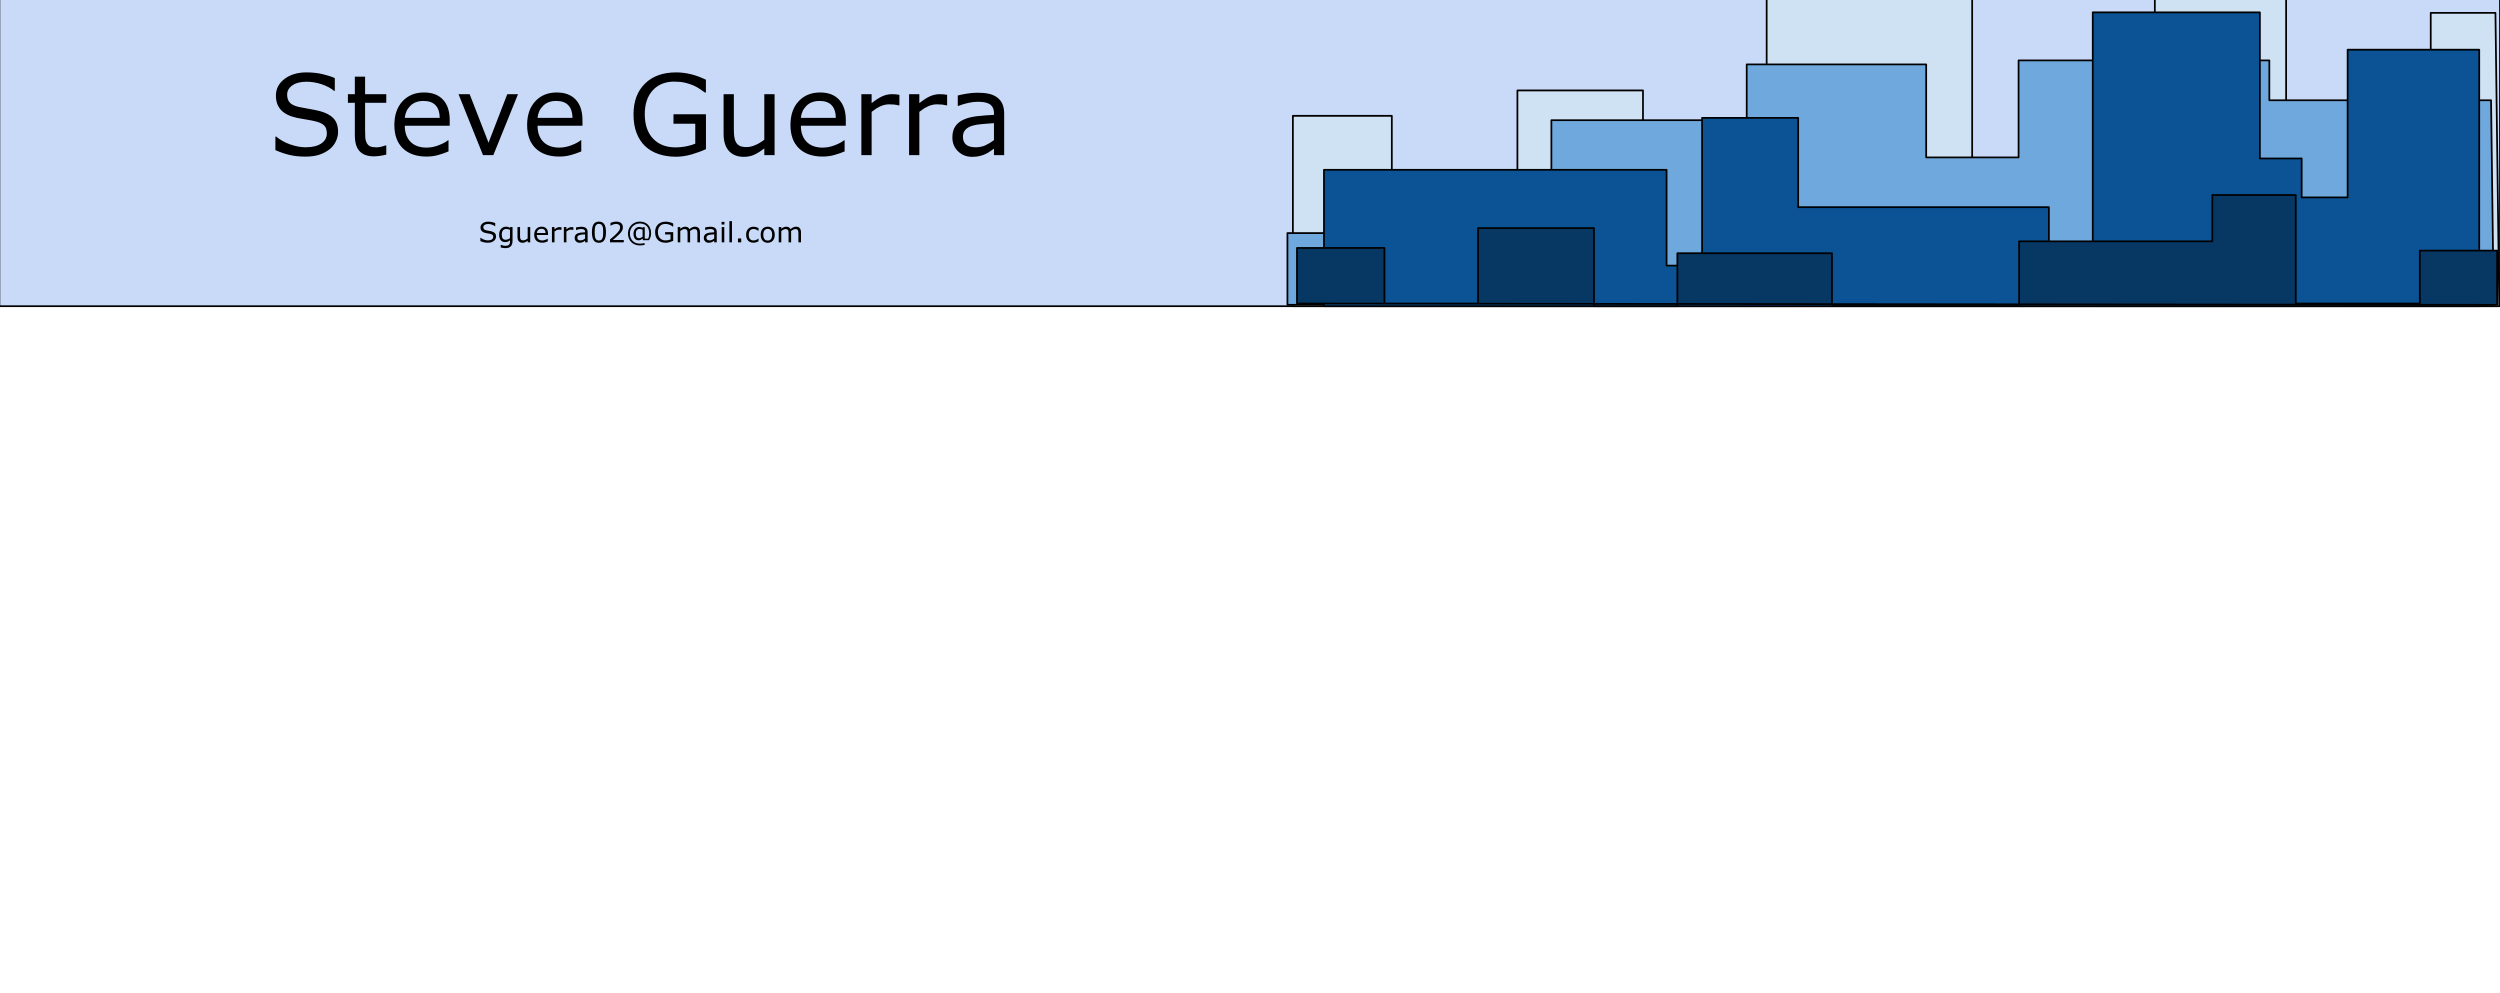 <?xml version="1.0" standalone="yes"?>

<svg version="1.1" viewBox="0.0 0.0 1431.173 568.596" fill="none" stroke="none" stroke-linecap="square" stroke-miterlimit="10" xmlns="http://www.w3.org/2000/svg" xmlns:xlink="http://www.w3.org/1999/xlink"><clipPath id="p.0"><path d="m0 0l1431.173 0l0 568.596l-1431.173 0l0 -568.596z" clip-rule="nonzero"></path></clipPath><g clip-path="url(#p.0)"><path fill="#000000" fill-opacity="0.0" d="m0 0l1431.173 0l0 568.596l-1431.173 0z" fill-rule="nonzero"></path><path fill="#c9daf8" d="m-0.36 -3.929l1431.528 0l0 179.213l-1431.528 0z" fill-rule="nonzero"></path><path stroke="#000000" stroke-width="1.0" stroke-linejoin="round" stroke-linecap="butt" d="m-0.36 -3.929l1431.528 0l0 179.213l-1431.528 0z" fill-rule="nonzero"></path><path fill="#cfe2f3" d="m1428.556 7.375l-37.038 0l0 51.665l-82.784 0l0 -62.968l-75.161 0l0 96.872l-104.568 -1.615l0 -92.028l-117.644 0l0 88.799l-70.803 0l0 -36.328l-71.891 0l0 63.774l-71.894 0l0 -49.242l-56.64 0l0 108.978l690.601 0z" fill-rule="nonzero"></path><path stroke="#000000" stroke-width="1.0" stroke-linejoin="round" stroke-linecap="butt" d="m1428.556 7.375l-37.038 0l0 51.665l-82.784 0l0 -62.968l-75.161 0l0 96.872l-104.568 -1.615l0 -92.028l-117.644 0l0 88.799l-70.803 0l0 -36.328l-71.891 0l0 63.774l-71.894 0l0 -49.242l-56.64 0l0 108.978l690.601 0z" fill-rule="nonzero"></path><path fill="#6fa8dc" d="m1426.052 57.398l-126.929 0l0 -22.811l-143.549 0l0 55.507l-52.889 0l0 -53.227l-102.75 0l0 31.937l-111.817 0l0 64.633l-151.108 0l0 41.062l690.555 0z" fill-rule="nonzero"></path><path stroke="#000000" stroke-width="1.0" stroke-linejoin="round" stroke-linecap="butt" d="m1426.052 57.398l-126.929 0l0 -22.811l-143.549 0l0 55.507l-52.889 0l0 -53.227l-102.75 0l0 31.937l-111.817 0l0 64.633l-151.108 0l0 41.062l690.555 0z" fill-rule="nonzero"></path><path fill="#0b5394" d="m1419.282 28.449l-75.344 0l0 84.57l-26.309 0l0 -22.305l-23.921 0l0 -83.639l-95.675 0l0 152.408l-25.115 0l0 -40.89l-143.512 0l0 -51.112l-55.014 0l0 84.57l-20.331 0l0 -54.833l-196.134 0l0 78.063l661.353 0z" fill-rule="nonzero"></path><path stroke="#000000" stroke-width="1.0" stroke-linejoin="round" stroke-linecap="butt" d="m1419.282 28.449l-75.344 0l0 84.57l-26.309 0l0 -22.305l-23.921 0l0 -83.639l-95.675 0l0 152.408l-25.115 0l0 -40.89l-143.512 0l0 -51.112l-55.014 0l0 84.57l-20.331 0l0 -54.833l-196.134 0l0 78.063l661.353 0z" fill-rule="nonzero"></path><path fill="#073763" d="m742.48 173.764l0 -31.831l50.075 0l0 31.831l53.567 0l0 -43.202l66.376 0l0 44.718l47.742 0l0 -30.315l88.501 0l0 29.556l107.135 0l0 -36.379l110.626 0l0 -26.524l47.746 0l0 62.147l71.034 0l0 -30.315l44.25 0l0 31.072z" fill-rule="nonzero"></path><path stroke="#000000" stroke-width="1.0" stroke-linejoin="round" stroke-linecap="butt" d="m742.48 173.764l0 -31.831l50.075 0l0 31.831l53.567 0l0 -43.202l66.376 0l0 44.718l47.742 0l0 -30.315l88.501 0l0 29.556l107.135 0l0 -36.379l110.626 0l0 -26.524l47.746 0l0 62.147l71.034 0l0 -30.315l44.25 0l0 31.072z" fill-rule="nonzero"></path><path fill="#000000" fill-opacity="0.0" d="m-3.15 -4.73l740.158 0l0 179.213l-740.158 0z" fill-rule="nonzero"></path><path fill="#000000" d="m193.538 75.535q0 2.719 -1.266 5.375q-1.266 2.656 -3.547 4.5q-2.5 2.0 -5.828 3.125q-3.328 1.125 -8.016 1.125q-5.031 0 -9.047 -0.938q-4.016 -0.938 -8.172 -2.781l0 -7.75l0.438 0q3.531 2.938 8.156 4.531q4.625 1.594 8.688 1.594q5.75 0 8.953 -2.156q3.203 -2.156 3.203 -5.75q0 -3.094 -1.516 -4.562q-1.516 -1.469 -4.609 -2.281q-2.344 -0.625 -5.078 -1.031q-2.734 -0.406 -5.797 -1.031q-6.188 -1.312 -9.172 -4.484q-2.984 -3.172 -2.984 -8.266q0 -5.844 4.938 -9.578q4.938 -3.734 12.531 -3.734q4.906 0 9.0 0.938q4.094 0.938 7.25 2.312l0 7.312l-0.438 0q-2.656 -2.25 -6.984 -3.734q-4.328 -1.484 -8.859 -1.484q-4.969 0 -7.984 2.062q-3.016 2.062 -3.016 5.312q0 2.906 1.5 4.562q1.5 1.656 5.281 2.531q2.0 0.438 5.688 1.062q3.688 0.625 6.25 1.281q5.188 1.375 7.812 4.156q2.625 2.781 2.625 7.781zm27.594 12.969q-1.656 0.438 -3.609 0.719q-1.953 0.281 -3.484 0.281q-5.344 0 -8.125 -2.875q-2.781 -2.875 -2.781 -9.219l0 -18.562l-3.969 0l0 -4.938l3.969 0l0 -10.031l5.875 0l0 10.031l12.125 0l0 4.938l-12.125 0l0 15.906q0 2.75 0.125 4.297q0.125 1.547 0.875 2.891q0.688 1.25 1.891 1.828q1.203 0.578 3.672 0.578q1.438 0 3.0 -0.422q1.562 -0.422 2.25 -0.703l0.312 0l0 5.281zm36.313 -16.531l-25.719 0q0 3.219 0.969 5.609q0.969 2.391 2.656 3.922q1.625 1.5 3.859 2.25q2.234 0.75 4.922 0.75q3.562 0 7.172 -1.422q3.609 -1.422 5.141 -2.797l0.312 0l0 6.406q-2.969 1.25 -6.063 2.094q-3.094 0.844 -6.5 0.844q-8.688 0 -13.562 -4.703q-4.875 -4.703 -4.875 -13.359q0 -8.562 4.672 -13.594q4.672 -5.031 12.297 -5.031q7.062 0 10.891 4.125q3.828 4.125 3.828 11.719l0 3.188zm-5.719 -4.5q-0.031 -4.625 -2.328 -7.156q-2.297 -2.531 -6.984 -2.531q-4.719 0 -7.516 2.781q-2.797 2.781 -3.172 6.906l20.0 0zm44.813 -13.562l-14.125 34.906l-5.906 0l-14.031 -34.906l6.375 0l10.812 27.781l10.719 -27.781l6.156 0zm36.906 18.062l-25.719 0q0 3.219 0.969 5.609q0.969 2.391 2.656 3.922q1.625 1.5 3.859 2.25q2.234 0.75 4.922 0.75q3.562 0 7.172 -1.422q3.609 -1.422 5.141 -2.797l0.312 0l0 6.406q-2.969 1.25 -6.062 2.094q-3.094 0.844 -6.5 0.844q-8.688 0 -13.562 -4.703q-4.875 -4.703 -4.875 -13.359q0 -8.562 4.672 -13.594q4.672 -5.031 12.297 -5.031q7.062 0 10.891 4.125q3.828 4.125 3.828 11.719l0 3.188zm-5.719 -4.5q-0.031 -4.625 -2.328 -7.156q-2.297 -2.531 -6.984 -2.531q-4.719 0 -7.516 2.781q-2.797 2.781 -3.172 6.906l20.0 0zm76.406 17.906q-3.812 1.75 -8.328 3.047q-4.516 1.297 -8.734 1.297q-5.438 0 -9.969 -1.5q-4.531 -1.5 -7.719 -4.5q-3.219 -3.031 -4.969 -7.578q-1.75 -4.547 -1.75 -10.641q0 -11.156 6.516 -17.609q6.516 -6.453 17.891 -6.453q3.969 0 8.109 0.953q4.141 0.953 8.922 3.234l0 7.344l-0.562 0q-0.969 -0.75 -2.812 -1.969q-1.844 -1.219 -3.625 -2.031q-2.156 -0.969 -4.891 -1.609q-2.734 -0.641 -6.203 -0.641q-7.812 0 -12.359 5.016q-4.547 5.016 -4.547 13.578q0 9.031 4.75 14.047q4.75 5.016 12.938 5.016q3.0 0 5.984 -0.594q2.984 -0.594 5.234 -1.531l0 -11.406l-12.469 0l0 -5.438l18.594 0l0 19.969zm39.281 3.438l-5.875 0l0 -3.875q-2.969 2.344 -5.688 3.594q-2.719 1.25 -6.0 1.25q-5.5 0 -8.562 -3.359q-3.062 -3.359 -3.062 -9.859l0 -22.656l5.875 0l0 19.875q0 2.656 0.25 4.547q0.25 1.891 1.062 3.234q0.844 1.375 2.188 2.0q1.344 0.625 3.906 0.625q2.281 0 4.984 -1.188q2.703 -1.188 5.047 -3.031l0 -26.062l5.875 0l0 34.906zm40.781 -16.844l-25.719 0q0 3.219 0.969 5.609q0.969 2.391 2.656 3.922q1.625 1.5 3.859 2.25q2.234 0.75 4.922 0.75q3.562 0 7.172 -1.422q3.609 -1.422 5.141 -2.797l0.312 0l0 6.406q-2.969 1.25 -6.062 2.094q-3.094 0.844 -6.5 0.844q-8.688 0 -13.562 -4.703q-4.875 -4.703 -4.875 -13.359q0 -8.562 4.672 -13.594q4.672 -5.031 12.297 -5.031q7.062 0 10.891 4.125q3.828 4.125 3.828 11.719l0 3.188zm-5.719 -4.5q-0.031 -4.625 -2.328 -7.156q-2.297 -2.531 -6.984 -2.531q-4.719 0 -7.516 2.781q-2.797 2.781 -3.172 6.906l20.0 0zm36.406 -7.156l-0.312 0q-1.312 -0.312 -2.547 -0.453q-1.234 -0.141 -2.922 -0.141q-2.719 0 -5.25 1.203q-2.531 1.203 -4.875 3.109l0 24.781l-5.875 0l0 -34.906l5.875 0l0 5.156q3.5 -2.812 6.172 -3.984q2.672 -1.172 5.453 -1.172q1.531 0 2.219 0.078q0.688 0.078 2.062 0.297l0 6.031zm27.312 0l-0.312 0q-1.312 -0.312 -2.547 -0.453q-1.234 -0.141 -2.922 -0.141q-2.719 0 -5.25 1.203q-2.531 1.203 -4.875 3.109l0 24.781l-5.875 0l0 -34.906l5.875 0l0 5.156q3.5 -2.812 6.172 -3.984q2.672 -1.172 5.453 -1.172q1.531 0 2.219 0.078q0.688 0.078 2.062 0.297l0 6.031zm32.656 28.5l-5.844 0l0 -3.719q-0.781 0.531 -2.109 1.484q-1.328 0.953 -2.578 1.516q-1.469 0.719 -3.375 1.203q-1.906 0.484 -4.469 0.484q-4.719 0 -8.0 -3.125q-3.281 -3.125 -3.281 -7.969q0 -3.969 1.703 -6.422q1.703 -2.453 4.859 -3.859q3.188 -1.406 7.656 -1.906q4.469 -0.5 9.594 -0.75l0 -0.906q0 -2.0 -0.703 -3.312q-0.703 -1.312 -2.016 -2.062q-1.25 -0.719 -3.0 -0.969q-1.75 -0.25 -3.656 -0.25q-2.312 0 -5.156 0.609q-2.844 0.609 -5.875 1.766l-0.312 0l0 -5.969q1.719 -0.469 4.969 -1.031q3.25 -0.562 6.406 -0.562q3.688 0 6.422 0.609q2.734 0.609 4.734 2.078q1.969 1.438 3.0 3.719q1.031 2.281 1.031 5.656l0 23.688zm-5.844 -8.594l0 -9.719q-2.688 0.156 -6.328 0.469q-3.641 0.312 -5.766 0.906q-2.531 0.719 -4.094 2.234q-1.562 1.516 -1.562 4.172q0 3.0 1.812 4.516q1.812 1.516 5.531 1.516q3.094 0 5.656 -1.203q2.562 -1.203 4.75 -2.891z" fill-rule="nonzero"></path><path fill="#000000" d="m283.964 135.409q0 0.688 -0.312 1.359q-0.312 0.656 -0.891 1.109q-0.625 0.5 -1.453 0.797q-0.828 0.281 -2.0 0.281q-1.266 0 -2.266 -0.234q-1.0 -0.25 -2.047 -0.703l0 -1.938l0.109 0q0.891 0.734 2.047 1.141q1.156 0.391 2.172 0.391q1.438 0 2.234 -0.531q0.797 -0.547 0.797 -1.453q0 -0.766 -0.375 -1.125q-0.375 -0.375 -1.156 -0.578q-0.578 -0.156 -1.266 -0.25q-0.688 -0.109 -1.453 -0.266q-1.547 -0.328 -2.297 -1.125q-0.734 -0.797 -0.734 -2.062q0 -1.469 1.234 -2.391q1.234 -0.938 3.125 -0.938q1.234 0 2.25 0.234q1.031 0.234 1.812 0.578l0 1.828l-0.109 0q-0.656 -0.562 -1.75 -0.938q-1.078 -0.375 -2.203 -0.375q-1.25 0 -2.0 0.516q-0.75 0.516 -0.75 1.328q0 0.734 0.375 1.156q0.375 0.406 1.312 0.625q0.5 0.109 1.422 0.266q0.922 0.156 1.562 0.312q1.297 0.344 1.953 1.047q0.656 0.688 0.656 1.938zm9.453 2.328q0 2.234 -1.016 3.266q-1.0 1.047 -3.094 1.047q-0.703 0 -1.359 -0.109q-0.656 -0.094 -1.297 -0.266l0 -1.5l0.078 0q0.359 0.141 1.141 0.344q0.781 0.203 1.562 0.203q0.75 0 1.234 -0.188q0.5 -0.172 0.766 -0.484q0.281 -0.312 0.391 -0.75q0.125 -0.422 0.125 -0.953l0 -0.797q-0.672 0.531 -1.281 0.797q-0.594 0.25 -1.531 0.25q-1.562 0 -2.484 -1.125q-0.922 -1.125 -0.922 -3.188q0 -1.125 0.312 -1.938q0.328 -0.812 0.875 -1.406q0.5 -0.562 1.219 -0.859q0.734 -0.312 1.453 -0.312q0.766 0 1.266 0.156q0.516 0.141 1.094 0.453l0.094 -0.375l1.375 0l0 7.734zm-1.469 -1.406l0 -4.75q-0.594 -0.266 -1.094 -0.375q-0.5 -0.125 -1.0 -0.125q-1.219 0 -1.922 0.812q-0.688 0.812 -0.688 2.359q0 1.469 0.516 2.234q0.516 0.75 1.719 0.75q0.641 0 1.281 -0.234q0.641 -0.25 1.188 -0.672zm11.594 2.406l-1.469 0l0 -0.969q-0.75 0.578 -1.438 0.906q-0.672 0.312 -1.484 0.312q-1.375 0 -2.141 -0.844q-0.766 -0.844 -0.766 -2.469l0 -5.672l1.469 0l0 4.969q0 0.672 0.062 1.141q0.062 0.469 0.266 0.812q0.203 0.344 0.531 0.5q0.344 0.156 0.984 0.156q0.578 0 1.25 -0.297q0.672 -0.297 1.266 -0.766l0 -6.516l1.469 0l0 8.734zm10.188 -4.219l-6.422 0q0 0.812 0.234 1.406q0.25 0.594 0.672 0.984q0.406 0.375 0.953 0.562q0.562 0.188 1.234 0.188q0.891 0 1.797 -0.359q0.906 -0.359 1.281 -0.703l0.078 0l0 1.609q-0.734 0.312 -1.516 0.531q-0.766 0.203 -1.625 0.203q-2.172 0 -3.391 -1.172q-1.219 -1.188 -1.219 -3.344q0 -2.141 1.172 -3.391q1.172 -1.266 3.078 -1.266q1.766 0 2.719 1.031q0.953 1.031 0.953 2.922l0 0.797zm-1.422 -1.125q-0.016 -1.156 -0.594 -1.781q-0.562 -0.641 -1.734 -0.641q-1.188 0 -1.891 0.703q-0.688 0.688 -0.781 1.719l5.0 0zm9.094 -1.781l-0.078 0q-0.328 -0.078 -0.641 -0.109q-0.297 -0.047 -0.719 -0.047q-0.688 0 -1.328 0.312q-0.625 0.297 -1.203 0.766l0 6.203l-1.469 0l0 -8.734l1.469 0l0 1.297q0.875 -0.703 1.531 -1.0q0.672 -0.297 1.375 -0.297q0.375 0 0.547 0.031q0.172 0.016 0.516 0.062l0 1.516zm6.828 0l-0.078 0q-0.328 -0.078 -0.641 -0.109q-0.297 -0.047 -0.719 -0.047q-0.688 0 -1.328 0.312q-0.625 0.297 -1.203 0.766l0 6.203l-1.469 0l0 -8.734l1.469 0l0 1.297q0.875 -0.703 1.531 -1.0q0.672 -0.297 1.375 -0.297q0.375 0 0.547 0.031q0.172 0.016 0.516 0.062l0 1.516zm8.172 7.125l-1.469 0l0 -0.938q-0.188 0.141 -0.531 0.375q-0.328 0.234 -0.641 0.375q-0.359 0.188 -0.844 0.312q-0.469 0.125 -1.109 0.125q-1.188 0 -2.016 -0.781q-0.812 -0.797 -0.812 -2.0q0 -1.0 0.422 -1.609q0.438 -0.609 1.219 -0.969q0.797 -0.344 1.906 -0.469q1.125 -0.125 2.406 -0.188l0 -0.234q0 -0.5 -0.172 -0.828q-0.172 -0.328 -0.5 -0.516q-0.312 -0.172 -0.75 -0.234q-0.438 -0.062 -0.922 -0.062q-0.578 0 -1.297 0.156q-0.703 0.141 -1.453 0.438l-0.078 0l0 -1.5q0.422 -0.109 1.234 -0.25q0.812 -0.141 1.609 -0.141q0.922 0 1.594 0.156q0.688 0.141 1.188 0.516q0.5 0.359 0.75 0.938q0.266 0.562 0.266 1.406l0 5.922zm-1.469 -2.156l0 -2.422q-0.672 0.031 -1.578 0.109q-0.906 0.078 -1.438 0.234q-0.641 0.172 -1.031 0.562q-0.391 0.375 -0.391 1.031q0 0.75 0.453 1.141q0.453 0.375 1.391 0.375q0.766 0 1.406 -0.297q0.641 -0.312 1.188 -0.734zm11.969 -3.672q0 3.141 -0.984 4.609q-0.984 1.469 -3.047 1.469q-2.094 0 -3.062 -1.484q-0.953 -1.5 -0.953 -4.578q0 -3.094 0.969 -4.578q0.984 -1.484 3.047 -1.484q2.094 0 3.062 1.516q0.969 1.5 0.969 4.531zm-2.062 3.547q0.281 -0.625 0.375 -1.484q0.094 -0.859 0.094 -2.062q0 -1.188 -0.094 -2.062q-0.094 -0.875 -0.375 -1.484q-0.281 -0.594 -0.75 -0.891q-0.469 -0.312 -1.219 -0.312q-0.734 0 -1.219 0.312q-0.469 0.297 -0.75 0.906q-0.266 0.578 -0.375 1.516q-0.094 0.922 -0.094 2.031q0 1.219 0.078 2.047q0.094 0.812 0.375 1.469q0.266 0.609 0.734 0.938q0.469 0.312 1.25 0.312q0.734 0 1.219 -0.297q0.484 -0.312 0.75 -0.938zm12.25 2.281l-7.875 0l0 -1.641q0.812 -0.703 1.641 -1.406q0.828 -0.703 1.531 -1.391q1.5 -1.453 2.047 -2.312q0.562 -0.859 0.562 -1.844q0 -0.906 -0.594 -1.422q-0.594 -0.516 -1.672 -0.516q-0.703 0 -1.531 0.25q-0.828 0.25 -1.625 0.766l-0.078 0l0 -1.641q0.562 -0.266 1.484 -0.484q0.922 -0.234 1.797 -0.234q1.781 0 2.797 0.859q1.016 0.859 1.016 2.344q0 0.656 -0.172 1.234q-0.156 0.578 -0.484 1.094q-0.312 0.484 -0.719 0.953q-0.406 0.469 -1.0 1.031q-0.828 0.828 -1.719 1.594q-0.891 0.766 -1.672 1.422l6.266 0l0 1.344zm15.641 -5.188q0 1.094 -0.312 2.109q-0.312 1.016 -0.906 1.844l-3.438 0l-0.203 -0.906q-0.578 0.469 -1.109 0.719q-0.531 0.25 -1.219 0.25q-1.312 0 -2.109 -0.984q-0.781 -1.0 -0.781 -2.781q0 -1.766 0.953 -2.812q0.969 -1.062 2.312 -1.062q0.562 0 1.0 0.125q0.438 0.125 0.953 0.391l0 -0.375l1.234 0l0 6.578l1.906 0q0.328 -0.594 0.484 -1.469q0.172 -0.875 0.172 -1.578q0 -1.281 -0.359 -2.328q-0.344 -1.047 -1.031 -1.797q-0.688 -0.75 -1.703 -1.141q-1.016 -0.406 -2.312 -0.406q-1.25 0 -2.281 0.453q-1.031 0.453 -1.781 1.219q-0.75 0.766 -1.172 1.828q-0.422 1.062 -0.422 2.266q0 1.297 0.406 2.359q0.406 1.062 1.141 1.828q0.781 0.781 1.812 1.188q1.047 0.406 2.266 0.406q0.672 0 1.391 -0.094q0.719 -0.078 1.375 -0.266l0 1.109q-0.766 0.172 -1.422 0.219q-0.656 0.062 -1.344 0.062q-1.453 0 -2.703 -0.5q-1.234 -0.484 -2.125 -1.391q-0.906 -0.891 -1.406 -2.141q-0.5 -1.266 -0.5 -2.797q0 -1.438 0.516 -2.688q0.531 -1.25 1.438 -2.156q0.906 -0.922 2.141 -1.438q1.25 -0.531 2.672 -0.531q1.531 0 2.734 0.484q1.203 0.484 2.031 1.359q0.828 0.875 1.266 2.109q0.438 1.234 0.438 2.734zm-4.875 2.0l0 -4.047q-0.5 -0.234 -0.891 -0.328q-0.391 -0.094 -0.828 -0.094q-1.016 0 -1.594 0.703q-0.562 0.703 -0.562 2.0q0 1.266 0.453 1.922q0.453 0.656 1.422 0.656q0.516 0 1.031 -0.234q0.531 -0.25 0.969 -0.578zm17.531 2.328q-0.953 0.438 -2.078 0.766q-1.125 0.328 -2.188 0.328q-1.359 0 -2.5 -0.375q-1.125 -0.391 -1.922 -1.141q-0.797 -0.75 -1.234 -1.891q-0.438 -1.141 -0.438 -2.656q0 -2.797 1.625 -4.406q1.625 -1.609 4.469 -1.609q1.0 0 2.031 0.234q1.031 0.234 2.234 0.812l0 1.828l-0.141 0q-0.25 -0.188 -0.719 -0.484q-0.453 -0.312 -0.891 -0.516q-0.547 -0.234 -1.234 -0.391q-0.672 -0.172 -1.547 -0.172q-1.953 0 -3.094 1.266q-1.125 1.25 -1.125 3.391q0 2.25 1.188 3.516q1.188 1.25 3.234 1.25q0.75 0 1.484 -0.141q0.75 -0.156 1.312 -0.391l0 -2.859l-3.109 0l0 -1.359l4.641 0l0 5.0zm15.328 0.859l-1.469 0l0 -4.969q0 -0.562 -0.062 -1.078q-0.047 -0.531 -0.203 -0.844q-0.188 -0.344 -0.531 -0.516q-0.328 -0.172 -0.953 -0.172q-0.625 0 -1.25 0.312q-0.609 0.312 -1.219 0.781q0.016 0.188 0.031 0.422q0.016 0.234 0.016 0.469l0 5.594l-1.469 0l0 -4.969q0 -0.578 -0.047 -1.094q-0.047 -0.531 -0.219 -0.844q-0.172 -0.328 -0.516 -0.5q-0.328 -0.172 -0.969 -0.172q-0.594 0 -1.203 0.297q-0.609 0.297 -1.203 0.766l0 6.516l-1.469 0l0 -8.734l1.469 0l0 0.969q0.688 -0.562 1.359 -0.875q0.688 -0.328 1.469 -0.328q0.891 0 1.5 0.375q0.625 0.375 0.938 1.031q0.891 -0.75 1.625 -1.078q0.734 -0.328 1.562 -0.328q1.438 0 2.125 0.875q0.688 0.859 0.688 2.422l0 5.672zm9.609 0l-1.469 0l0 -0.938q-0.188 0.141 -0.531 0.375q-0.328 0.234 -0.641 0.375q-0.359 0.188 -0.844 0.312q-0.469 0.125 -1.109 0.125q-1.188 0 -2.016 -0.781q-0.812 -0.797 -0.812 -2.0q0 -1.0 0.422 -1.609q0.438 -0.609 1.219 -0.969q0.797 -0.344 1.906 -0.469q1.125 -0.125 2.406 -0.188l0 -0.234q0 -0.5 -0.172 -0.828q-0.172 -0.328 -0.5 -0.516q-0.312 -0.172 -0.75 -0.234q-0.438 -0.062 -0.922 -0.062q-0.578 0 -1.297 0.156q-0.703 0.141 -1.453 0.438l-0.078 0l0 -1.5q0.422 -0.109 1.234 -0.25q0.812 -0.141 1.609 -0.141q0.922 0 1.594 0.156q0.688 0.141 1.188 0.516q0.5 0.359 0.75 0.938q0.266 0.562 0.266 1.406l0 5.922zm-1.469 -2.156l0 -2.422q-0.672 0.031 -1.578 0.109q-0.906 0.078 -1.438 0.234q-0.641 0.172 -1.031 0.562q-0.391 0.375 -0.391 1.031q0 0.75 0.453 1.141q0.453 0.375 1.391 0.375q0.766 0 1.406 -0.297q0.641 -0.312 1.188 -0.734zm5.875 -8.031l-1.656 0l0 -1.531l1.656 0l0 1.531zm-0.094 10.188l-1.469 0l0 -8.734l1.469 0l0 8.734zm4.391 0l-1.469 0l0 -12.156l1.469 0l0 12.156zm5.297 0l-1.859 0l0 -2.234l1.859 0l0 2.234zm9.883 -0.547q-0.734 0.344 -1.406 0.547q-0.656 0.203 -1.391 0.203q-0.953 0 -1.75 -0.281q-0.781 -0.281 -1.344 -0.844q-0.562 -0.562 -0.875 -1.422q-0.312 -0.859 -0.312 -2.016q0 -2.141 1.172 -3.359q1.172 -1.219 3.109 -1.219q0.75 0 1.469 0.219q0.719 0.203 1.328 0.516l0 1.625l-0.078 0q-0.672 -0.516 -1.391 -0.797q-0.719 -0.281 -1.391 -0.281q-1.25 0 -1.984 0.844q-0.719 0.828 -0.719 2.453q0 1.578 0.703 2.438q0.719 0.844 2.0 0.844q0.438 0 0.891 -0.109q0.469 -0.125 0.844 -0.312q0.312 -0.172 0.594 -0.344q0.281 -0.188 0.453 -0.328l0.078 0l0 1.625zm9.32 -3.812q0 2.125 -1.094 3.375q-1.094 1.234 -2.938 1.234q-1.844 0 -2.938 -1.234q-1.094 -1.25 -1.094 -3.375q0 -2.141 1.094 -3.375q1.094 -1.234 2.938 -1.234q1.844 0 2.938 1.234q1.094 1.234 1.094 3.375zm-1.516 0q0 -1.703 -0.672 -2.516q-0.656 -0.828 -1.844 -0.828q-1.188 0 -1.859 0.828q-0.656 0.812 -0.656 2.516q0 1.641 0.656 2.484q0.672 0.844 1.859 0.844q1.172 0 1.844 -0.828q0.672 -0.844 0.672 -2.5zm16.523 4.359l-1.469 0l0 -4.969q0 -0.562 -0.062 -1.078q-0.047 -0.531 -0.203 -0.844q-0.188 -0.344 -0.531 -0.516q-0.328 -0.172 -0.953 -0.172q-0.625 0 -1.25 0.312q-0.609 0.312 -1.219 0.781q0.016 0.188 0.031 0.422q0.016 0.234 0.016 0.469l0 5.594l-1.469 0l0 -4.969q0 -0.578 -0.047 -1.094q-0.047 -0.531 -0.219 -0.844q-0.172 -0.328 -0.516 -0.5q-0.328 -0.172 -0.969 -0.172q-0.594 0 -1.203 0.297q-0.609 0.297 -1.203 0.766l0 6.516l-1.469 0l0 -8.734l1.469 0l0 0.969q0.688 -0.562 1.359 -0.875q0.688 -0.328 1.469 -0.328q0.891 0 1.5 0.375q0.625 0.375 0.938 1.031q0.891 -0.75 1.625 -1.078q0.734 -0.328 1.562 -0.328q1.438 0 2.125 0.875q0.688 0.859 0.688 2.422l0 5.672z" fill-rule="nonzero"></path></g></svg>

